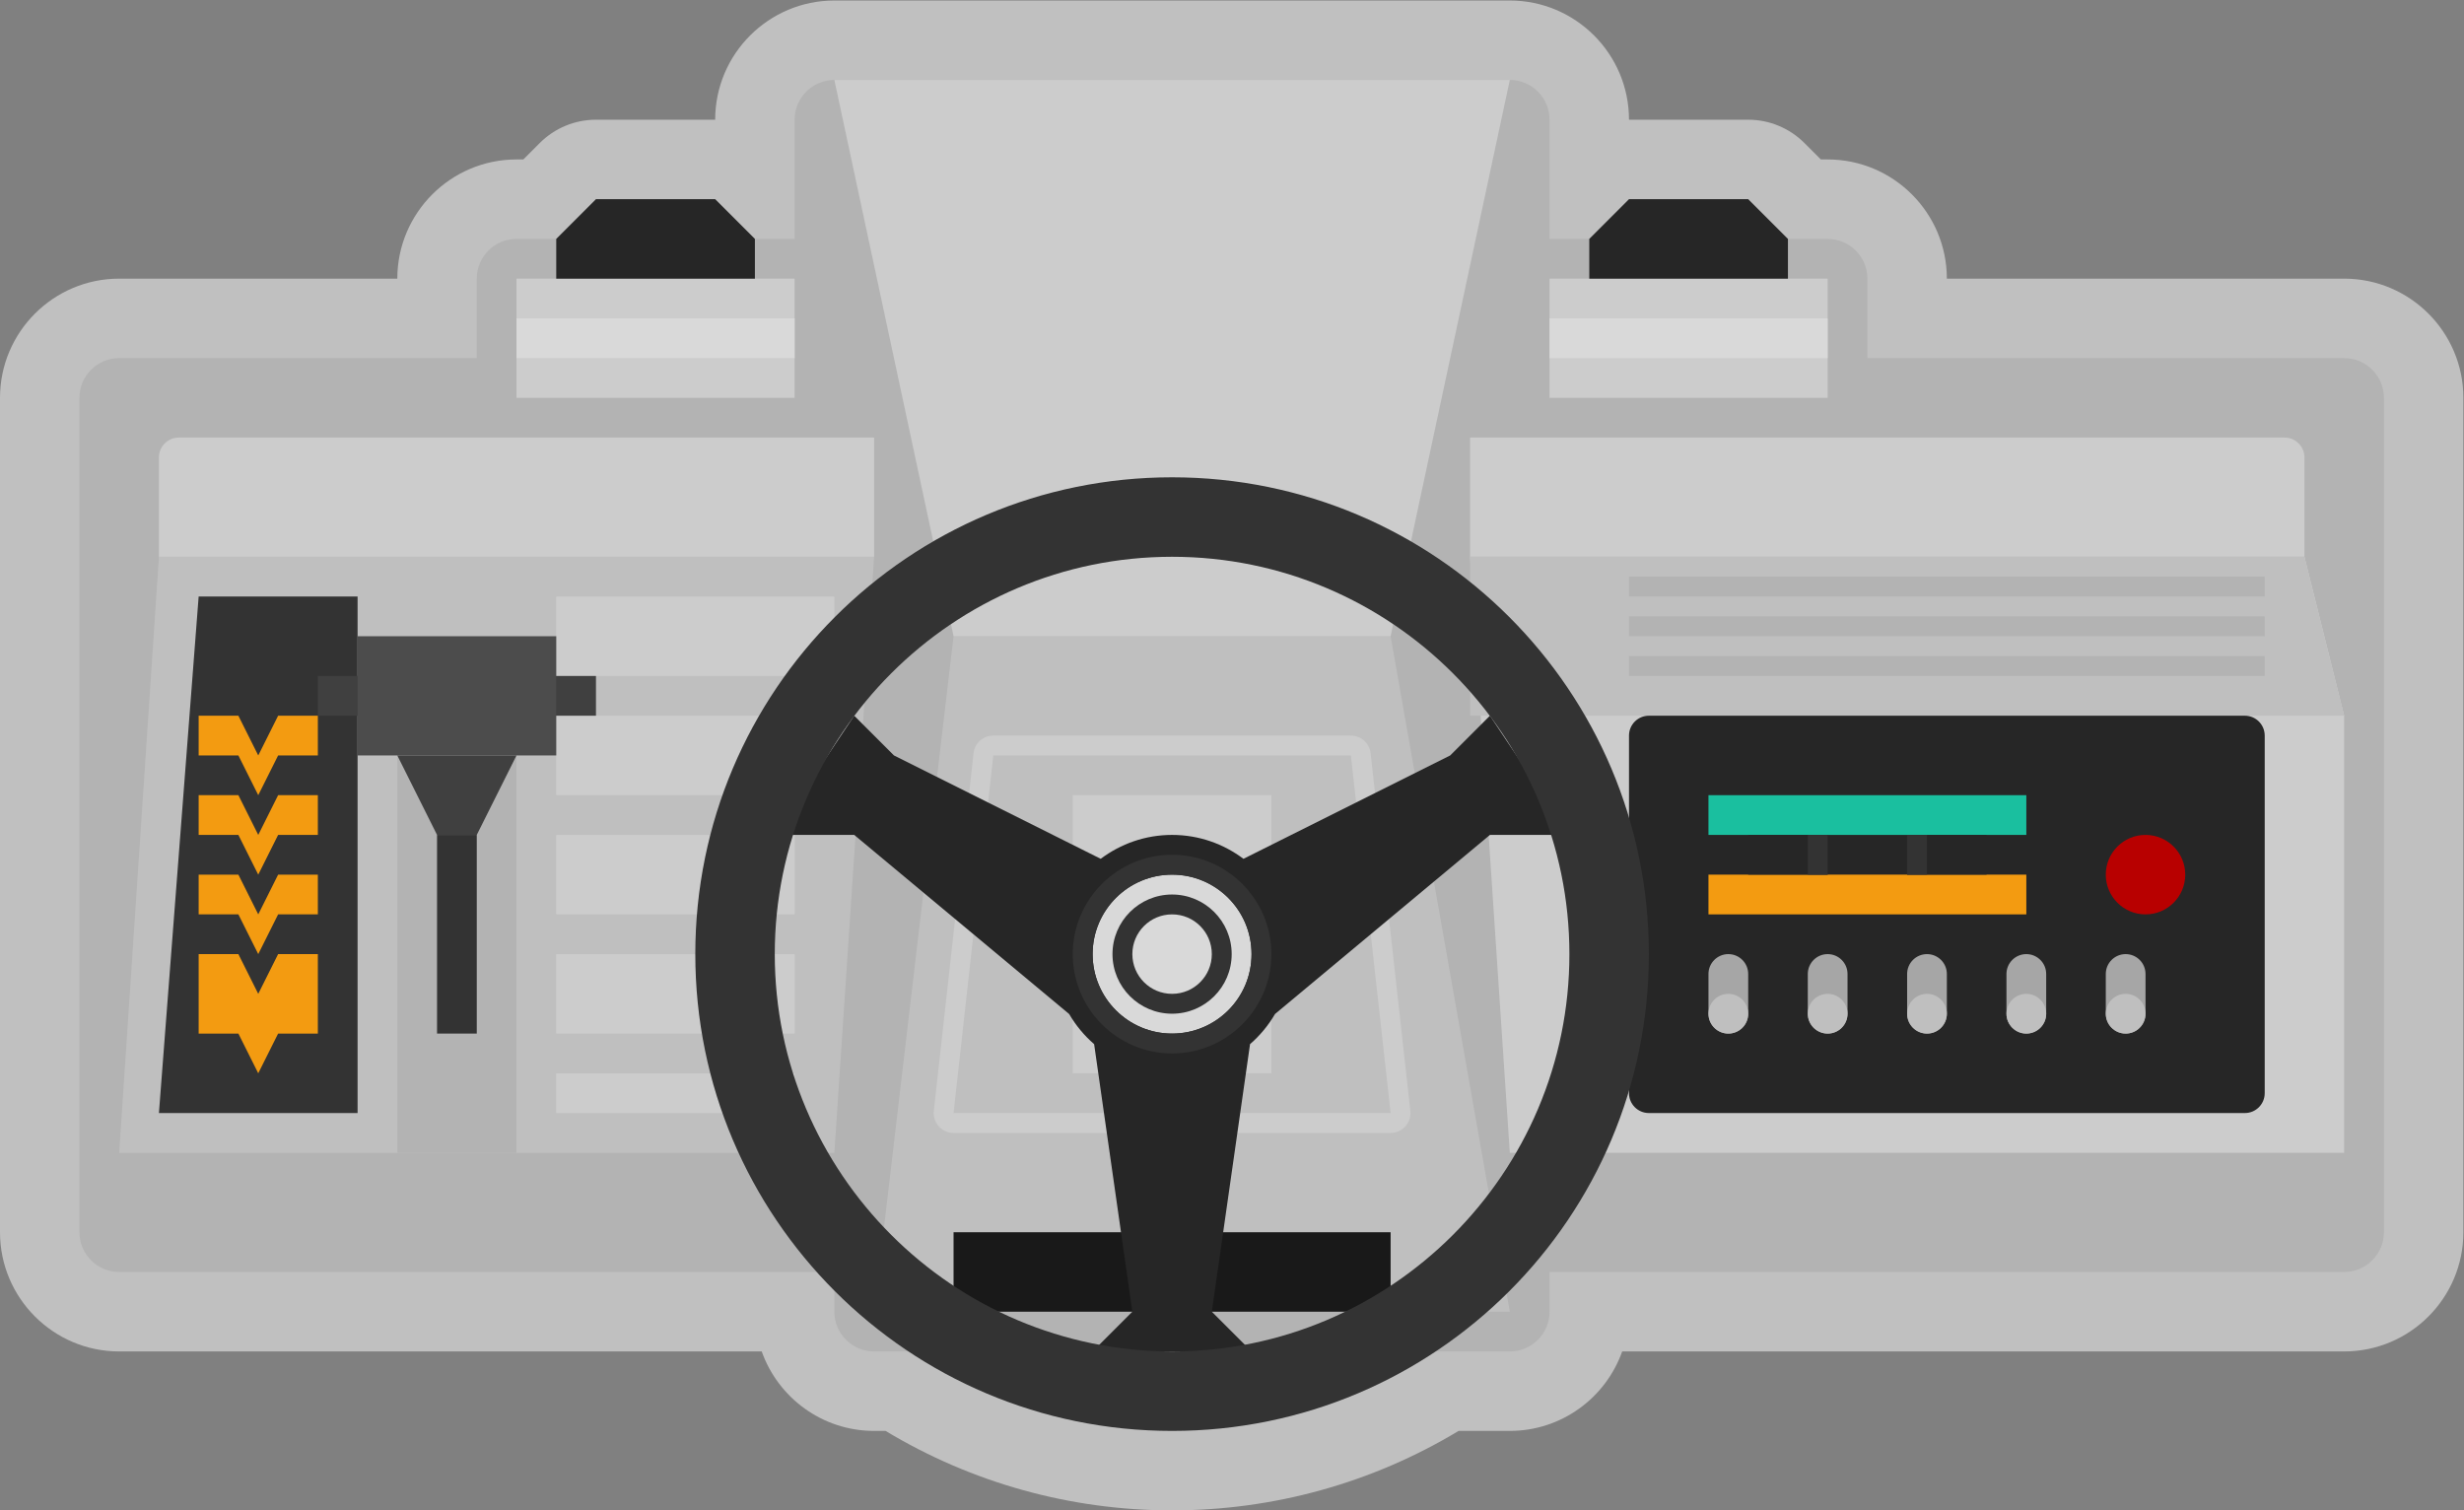<?xml version="1.0" encoding="UTF-8" standalone="no"?>
<svg
   xmlns:dc="http://purl.org/dc/elements/1.1/"
   xmlns:cc="http://creativecommons.org/ns#"
   xmlns:rdf="http://www.w3.org/1999/02/22-rdf-syntax-ns#"
   xmlns:svg="http://www.w3.org/2000/svg"
   xmlns="http://www.w3.org/2000/svg"
   viewBox="0 0 330.667 202.667"
   height="202.667"
   width="330.667"
   xml:space="preserve"
   id="svg2"
   version="1.1"><rect x="0" y="0" width="330.667" height="202.667" fill="#808080" stroke="none"/><defs
     id="defs6"><clipPath
       id="clipPath18"
       clipPathUnits="userSpaceOnUse"><path
         id="path16"
         d="M 0,256 H 256 V 0 H 0 Z" /></clipPath><clipPath
       id="clipPath26"
       clipPathUnits="userSpaceOnUse"><path
         id="path24"
         d="M 4,204 H 252 V 52 H 4 Z" /></clipPath></defs><g
     transform="matrix(1.333,0,0,-1.333,-5.333,272)"
     id="g10"><g
       id="g12"><g
         clip-path="url(#clipPath18)"
         id="g14"><g
           id="g20"><g
             id="g22" /><g
             id="g34"><g
               style="opacity:0.5"
               id="g32"
               clip-path="url(#clipPath26)"><g
                 id="g30"
                 transform="translate(240,176)"><path
                   id="path28"
                   style="fill:#ffffff;fill-opacity:1;fill-rule:nonzero;stroke:none"
                   d="m 0,0 h -40 c 0,6.617 -5.383,12 -12,12 h -0.687 l -1.656,1.657 C -55.844,15.157 -57.878,16 -60,16 h -12 c 0,6.617 -5.383,12 -12,12 h -68 c -6.617,0 -12,-5.383 -12,-12 h -12 c -2.122,0 -4.157,-0.843 -5.657,-2.343 L -183.313,12 H -184 c -6.617,0 -12,-5.383 -12,-12 h -28 c -6.617,0 -12,-5.383 -12,-12 v -84 c 0,-6.617 5.383,-12 12,-12 h 64.686 c 1.65,-4.656 6.099,-8 11.314,-8 h 1.155 c 8.702,-5.241 18.621,-8 28.845,-8 10.224,0 20.143,2.759 28.845,8 H -84 c 5.215,0 9.664,3.344 11.314,8 H 0 c 6.617,0 12,5.383 12,12 v 84 C 12,-5.383 6.617,0 0,0" /></g></g></g></g><g
           transform="translate(240,168)"
           id="g36"><path
             id="path38"
             style="fill:#b3b3b3;fill-opacity:1;fill-rule:nonzero;stroke:none"
             d="m 0,0 h -80 v 24 c 0,2.209 -1.791,4 -4,4 h -68 c -2.209,0 -4,-1.791 -4,-4 V 0 h -68 c -2.209,0 -4,-1.791 -4,-4 v -84 c 0,-2.209 1.791,-4 4,-4 h 72 v -4 c 0,-2.209 1.791,-4 4,-4 h 64 c 2.209,0 4,1.791 4,4 v 4 H 0 c 2.209,0 4,1.791 4,4 V -4 C 4,-1.791 2.209,0 0,0" /></g><g
           transform="translate(100,140)"
           id="g40"><path
             id="path42"
             style="fill:#bfbfbf;fill-opacity:1;fill-rule:nonzero;stroke:none"
             d="M 0,0 -8,-68 H 56 L 44,0 Z" /></g><path
           id="path44"
           style="fill:#cccccc;fill-opacity:1;fill-rule:nonzero;stroke:none"
           d="m 132,96 h -20 v 28 h 20 z" /><g
           transform="translate(140,130)"
           id="g46"><path
             id="path48"
             style="fill:#cccccc;fill-opacity:1;fill-rule:nonzero;stroke:none"
             d="m 0,0 h -36 c -1.019,0 -1.875,-0.766 -1.988,-1.779 l -4,-36 c -0.063,-0.566 0.118,-1.131 0.498,-1.555 C -41.111,-39.758 -40.569,-40 -40,-40 H 4 c 0.569,0 1.111,0.242 1.49,0.666 0.38,0.424 0.561,0.989 0.497,1.555 l -4,36 C 1.875,-0.766 1.02,0 0,0 m 0,-2 4,-36 h -44 l 4,36 H 0" /></g><g
           transform="translate(20,148)"
           id="g50"><path
             id="path52"
             style="fill:#bfbfbf;fill-opacity:1;fill-rule:nonzero;stroke:none"
             d="M 0,0 -4,-60 H 68 L 72,0 Z" /></g><path
           id="path54"
           style="fill:#b3b3b3;fill-opacity:1;fill-rule:nonzero;stroke:none"
           d="M 56,88 H 44 v 40 h 12 z" /><g
           transform="translate(188,156)"
           id="g56"><path
             id="path58"
             style="fill:#b3b3b3;fill-opacity:1;fill-rule:nonzero;stroke:none"
             d="m 0,0 h -132 c -2.209,0 -4,1.791 -4,4 v 16 c 0,2.209 1.791,4 4,4 H 0 c 2.209,0 4,-1.791 4,-4 V 4 C 4,1.791 2.209,0 0,0" /></g><g
           transform="translate(88,196)"
           id="g60"><path
             id="path62"
             style="fill:#cccccc;fill-opacity:1;fill-rule:nonzero;stroke:none"
             d="M 0,0 12,-56 H 56 L 68,0 Z" /></g><path
           id="path64"
           style="fill:#cccccc;fill-opacity:1;fill-rule:nonzero;stroke:none"
           d="M 84,164 H 56 v 12 h 28 z" /><path
           id="path66"
           style="fill:#cccccc;fill-opacity:1;fill-rule:nonzero;stroke:none"
           d="m 188,164 h -28 v 12 h 28 z" /><g
           transform="translate(92,148)"
           id="g68"><path
             id="path70"
             style="fill:#cccccc;fill-opacity:1;fill-rule:nonzero;stroke:none"
             d="m 0,0 h -72 v 10 c 0,1.104 0.896,2 2,2 H 0 Z" /></g><g
           transform="translate(236,148)"
           id="g72"><path
             id="path74"
             style="fill:#cccccc;fill-opacity:1;fill-rule:nonzero;stroke:none"
             d="m 0,0 h -84 v 12 h 82 c 1.104,0 2,-0.896 2,-2 z" /></g><g
           transform="translate(236,148)"
           id="g76"><path
             id="path78"
             style="fill:#cccccc;fill-opacity:1;fill-rule:nonzero;stroke:none"
             d="M 0,0 4,-16 V -60 H -80 L -84,0 Z" /></g><g
           transform="translate(152,148)"
           id="g80"><path
             id="path82"
             style="fill:#bfbfbf;fill-opacity:1;fill-rule:nonzero;stroke:none"
             d="m 0,0 h 84 l 4,-16 H 0 Z" /></g><path
           id="path84"
           style="fill:#cccccc;fill-opacity:1;fill-rule:nonzero;stroke:none"
           d="M 88,124 H 60 v 8 h 28 z" /><path
           id="path86"
           style="fill:#cccccc;fill-opacity:1;fill-rule:nonzero;stroke:none"
           d="M 88,136 H 60 v 8 h 28 z" /><g
           transform="translate(24,144)"
           id="g88"><path
             id="path90"
             style="fill:#333333;fill-opacity:1;fill-rule:nonzero;stroke:none"
             d="M 0,0 H 16 V -52 H -4 Z" /></g><path
           id="path92"
           style="fill:#404040;fill-opacity:1;fill-rule:nonzero;stroke:none"
           d="M 64,132 H 36 v 4 h 28 z" /><path
           id="path94"
           style="fill:#4c4c4c;fill-opacity:1;fill-rule:nonzero;stroke:none"
           d="M 60,128 H 40 v 12 h 20 z" /><g
           transform="translate(44,128)"
           id="g96"><path
             id="path98"
             style="fill:#404040;fill-opacity:1;fill-rule:nonzero;stroke:none"
             d="m 0,0 4,-8 h 4 l 4,8 z" /></g><path
           id="path100"
           style="fill:#333333;fill-opacity:1;fill-rule:nonzero;stroke:none"
           d="m 52,100 h -4 v 20 h 4 z" /><path
           id="path102"
           style="fill:#cccccc;fill-opacity:1;fill-rule:nonzero;stroke:none"
           d="M 84,92 H 60 v 4 h 24 z" /><path
           id="path104"
           style="fill:#cccccc;fill-opacity:1;fill-rule:nonzero;stroke:none"
           d="M 84,100 H 60 v 8 h 24 z" /><path
           id="path106"
           style="fill:#cccccc;fill-opacity:1;fill-rule:nonzero;stroke:none"
           d="M 84,112 H 60 v 8 h 24 z" /><path
           id="path108"
           style="fill:#b3b3b3;fill-opacity:1;fill-rule:nonzero;stroke:none"
           d="m 232,144 h -64 v 2 h 64 z" /><path
           id="path110"
           style="fill:#b3b3b3;fill-opacity:1;fill-rule:nonzero;stroke:none"
           d="m 232,140 h -64 v 2 h 64 z" /><path
           id="path112"
           style="fill:#b3b3b3;fill-opacity:1;fill-rule:nonzero;stroke:none"
           d="m 232,136 h -64 v 2 h 64 z" /><g
           transform="translate(230,92)"
           id="g114"><path
             id="path116"
             style="fill:#262626;fill-opacity:1;fill-rule:nonzero;stroke:none"
             d="m 0,0 h -60 c -1.104,0 -2,0.896 -2,2 v 36 c 0,1.104 0.896,2 2,2 H 0 c 1.104,0 2,-0.896 2,-2 V 2 C 2,0.896 1.104,0 0,0" /></g><g
           transform="translate(224,116)"
           id="g118"><path
             id="path120"
             style="fill:#b80000;fill-opacity:1;fill-rule:nonzero;stroke:none"
             d="m 0,0 c 0,-2.209 -1.791,-4 -4,-4 -2.209,0 -4,1.791 -4,4 0,2.209 1.791,4 4,4 2.209,0 4,-1.791 4,-4" /></g><g
           transform="translate(178,100)"
           id="g122"><path
             id="path124"
             style="fill:#a6a6a6;fill-opacity:1;fill-rule:nonzero;stroke:none"
             d="M 0,0 V 0 C -1.104,0 -2,0.896 -2,2 V 6 C -2,7.104 -1.104,8 0,8 1.104,8 2,7.104 2,6 V 2 C 2,0.896 1.104,0 0,0" /></g><g
           transform="translate(180,102)"
           id="g126"><path
             id="path128"
             style="fill:#bfbfbf;fill-opacity:1;fill-rule:nonzero;stroke:none"
             d="m 0,0 c 0,-1.104 -0.896,-2 -2,-2 -1.104,0 -2,0.896 -2,2 0,1.104 0.896,2 2,2 1.104,0 2,-0.896 2,-2" /></g><g
           transform="translate(188,100)"
           id="g130"><path
             id="path132"
             style="fill:#a6a6a6;fill-opacity:1;fill-rule:nonzero;stroke:none"
             d="M 0,0 V 0 C -1.104,0 -2,0.896 -2,2 V 6 C -2,7.104 -1.104,8 0,8 1.104,8 2,7.104 2,6 V 2 C 2,0.896 1.104,0 0,0" /></g><g
           transform="translate(190,102)"
           id="g134"><path
             id="path136"
             style="fill:#bfbfbf;fill-opacity:1;fill-rule:nonzero;stroke:none"
             d="m 0,0 c 0,-1.104 -0.896,-2 -2,-2 -1.104,0 -2,0.896 -2,2 0,1.104 0.896,2 2,2 1.104,0 2,-0.896 2,-2" /></g><g
           transform="translate(198,100)"
           id="g138"><path
             id="path140"
             style="fill:#a6a6a6;fill-opacity:1;fill-rule:nonzero;stroke:none"
             d="M 0,0 V 0 C -1.104,0 -2,0.896 -2,2 V 6 C -2,7.104 -1.104,8 0,8 1.104,8 2,7.104 2,6 V 2 C 2,0.896 1.104,0 0,0" /></g><g
           transform="translate(200,102)"
           id="g142"><path
             id="path144"
             style="fill:#bfbfbf;fill-opacity:1;fill-rule:nonzero;stroke:none"
             d="m 0,0 c 0,-1.104 -0.896,-2 -2,-2 -1.104,0 -2,0.896 -2,2 0,1.104 0.896,2 2,2 1.104,0 2,-0.896 2,-2" /></g><g
           transform="translate(208,100)"
           id="g146"><path
             id="path148"
             style="fill:#a6a6a6;fill-opacity:1;fill-rule:nonzero;stroke:none"
             d="M 0,0 V 0 C -1.104,0 -2,0.896 -2,2 V 6 C -2,7.104 -1.104,8 0,8 1.104,8 2,7.104 2,6 V 2 C 2,0.896 1.104,0 0,0" /></g><g
           transform="translate(210,102)"
           id="g150"><path
             id="path152"
             style="fill:#bfbfbf;fill-opacity:1;fill-rule:nonzero;stroke:none"
             d="m 0,0 c 0,-1.104 -0.896,-2 -2,-2 -1.104,0 -2,0.896 -2,2 0,1.104 0.896,2 2,2 1.104,0 2,-0.896 2,-2" /></g><g
           transform="translate(218,100)"
           id="g154"><path
             id="path156"
             style="fill:#a6a6a6;fill-opacity:1;fill-rule:nonzero;stroke:none"
             d="M 0,0 V 0 C -1.104,0 -2,0.896 -2,2 V 6 C -2,7.104 -1.104,8 0,8 1.104,8 2,7.104 2,6 V 2 C 2,0.896 1.104,0 0,0" /></g><g
           transform="translate(220,102)"
           id="g158"><path
             id="path160"
             style="fill:#bfbfbf;fill-opacity:1;fill-rule:nonzero;stroke:none"
             d="m 0,0 c 0,-1.104 -0.896,-2 -2,-2 -1.104,0 -2,0.896 -2,2 0,1.104 0.896,2 2,2 1.104,0 2,-0.896 2,-2" /></g><g
           transform="translate(32,108)"
           id="g162"><path
             id="path164"
             style="fill:#f39b11;fill-opacity:1;fill-rule:nonzero;stroke:none"
             d="m 0,0 -2,-4 -2,4 h -4 v -8 h 4 l 2,-4 2,4 h 4 v 8 z" /></g><g
           transform="translate(32,116)"
           id="g166"><path
             id="path168"
             style="fill:#f39b11;fill-opacity:1;fill-rule:nonzero;stroke:none"
             d="m 0,0 -2,-4 -2,4 h -4 v -4 h 4 l 2,-4 2,4 h 4 v 4 z" /></g><g
           transform="translate(32,124)"
           id="g170"><path
             id="path172"
             style="fill:#f39b11;fill-opacity:1;fill-rule:nonzero;stroke:none"
             d="m 0,0 -2,-4 -2,4 h -4 v -4 h 4 l 2,-4 2,4 h 4 v 4 z" /></g><g
           transform="translate(32,132)"
           id="g174"><path
             id="path176"
             style="fill:#f39b11;fill-opacity:1;fill-rule:nonzero;stroke:none"
             d="m 0,0 -2,-4 -2,4 h -4 v -4 h 4 l 2,-4 2,4 h 4 v 4 z" /></g><path
           id="path178"
           style="fill:#191919;fill-opacity:1;fill-rule:nonzero;stroke:none"
           d="m 144,72 h -44 v 8 h 44 z" /><path
           id="path180"
           style="fill:#f39b11;fill-opacity:1;fill-rule:nonzero;stroke:none"
           d="m 208,112 h -32 v 4 h 32 z" /><path
           id="path182"
           style="fill:#1abf9f;fill-opacity:1;fill-rule:nonzero;stroke:none"
           d="m 208,120 h -32 v 4 h 32 z" /><path
           id="path184"
           style="fill:#262626;fill-opacity:1;fill-rule:nonzero;stroke:none"
           d="m 188,116 h -8 v 4 h 8 z" /><path
           id="path186"
           style="fill:#333333;fill-opacity:1;fill-rule:nonzero;stroke:none"
           d="m 188,116 h -2 v 4 h 2 z" /><path
           id="path188"
           style="fill:#262626;fill-opacity:1;fill-rule:nonzero;stroke:none"
           d="m 204,116 h -8 v 4 h 8 z" /><path
           id="path190"
           style="fill:#333333;fill-opacity:1;fill-rule:nonzero;stroke:none"
           d="m 198,116 h -2 v 4 h 2 z" /><g
           transform="translate(162,120)"
           id="g192"><path
             id="path194"
             style="fill:#262626;fill-opacity:1;fill-rule:nonzero;stroke:none"
             d="M 0,0 -8,12 -12,8 -32.813,-2.406 C -34.818,-0.902 -37.301,0 -40,0 c -2.699,0 -5.182,-0.902 -7.187,-2.406 L -68,8 -72,12 -80,0 h 8 l 21.637,-18.031 c 0.669,-1.146 1.519,-2.17 2.515,-3.033 L -44,-48 l -4,-4 h 16 l -4,4 3.848,26.936 c 0.997,0.863 1.846,1.887 2.514,3.033 L -8,0 Z" /></g><g
           transform="translate(122,156)"
           id="g196"><path
             id="path198"
             style="fill:#333333;fill-opacity:1;fill-rule:nonzero;stroke:none"
             d="m 0,0 c -26.51,0 -48,-21.49 -48,-48 0,-26.51 21.49,-48 48,-48 26.51,0 48,21.49 48,48 C 48,-21.49 26.51,0 0,0 m 0,-8 c 22.056,0 40,-17.944 40,-40 0,-22.056 -17.944,-40 -40,-40 -22.056,0 -40,17.944 -40,40 0,22.056 17.944,40 40,40" /></g><g
           transform="translate(130,108)"
           id="g200"><path
             id="path202"
             style="fill:#d9d9d9;fill-opacity:1;fill-rule:nonzero;stroke:none"
             d="m 0,0 c 0,-4.418 -3.582,-8 -8,-8 -4.418,0 -8,3.582 -8,8 0,4.418 3.582,8 8,8 4.418,0 8,-3.582 8,-8" /></g><g
           transform="translate(122,118)"
           id="g204"><path
             id="path206"
             style="fill:#333333;fill-opacity:1;fill-rule:nonzero;stroke:none"
             d="m 0,0 c -5.514,0 -10,-4.486 -10,-10 0,-5.514 4.486,-10 10,-10 5.514,0 10,4.486 10,10 C 10,-4.486 5.514,0 0,0 m 0,-2 c 4.418,0 8,-3.582 8,-8 0,-4.418 -3.582,-8 -8,-8 -4.418,0 -8,3.582 -8,8 0,4.418 3.582,8 8,8" /></g><g
           transform="translate(122,114)"
           id="g208"><path
             id="path210"
             style="fill:#333333;fill-opacity:1;fill-rule:nonzero;stroke:none"
             d="m 0,0 c -3.309,0 -6,-2.691 -6,-6 0,-3.309 2.691,-6 6,-6 3.309,0 6,2.691 6,6 0,3.309 -2.691,6 -6,6 m 0,-2 c 2.209,0 4,-1.791 4,-4 0,-2.209 -1.791,-4 -4,-4 -2.209,0 -4,1.791 -4,4 0,2.209 1.791,4 4,4" /></g><path
           id="path212"
           style="fill:#d9d9d9;fill-opacity:1;fill-rule:nonzero;stroke:none"
           d="M 84,168 H 56 v 4 h 28 z" /><path
           id="path214"
           style="fill:#d9d9d9;fill-opacity:1;fill-rule:nonzero;stroke:none"
           d="m 188,168 h -28 v 4 h 28 z" /><g
           transform="translate(80,176)"
           id="g216"><path
             id="path218"
             style="fill:#262626;fill-opacity:1;fill-rule:nonzero;stroke:none"
             d="m 0,0 h -20 v 4 l 4,4 H -4 L 0,4 Z" /></g><g
           transform="translate(184,176)"
           id="g220"><path
             id="path222"
             style="fill:#262626;fill-opacity:1;fill-rule:nonzero;stroke:none"
             d="m 0,0 h -20 v 4 l 4,4 H -4 L 0,4 Z" /></g></g></g></g></svg>